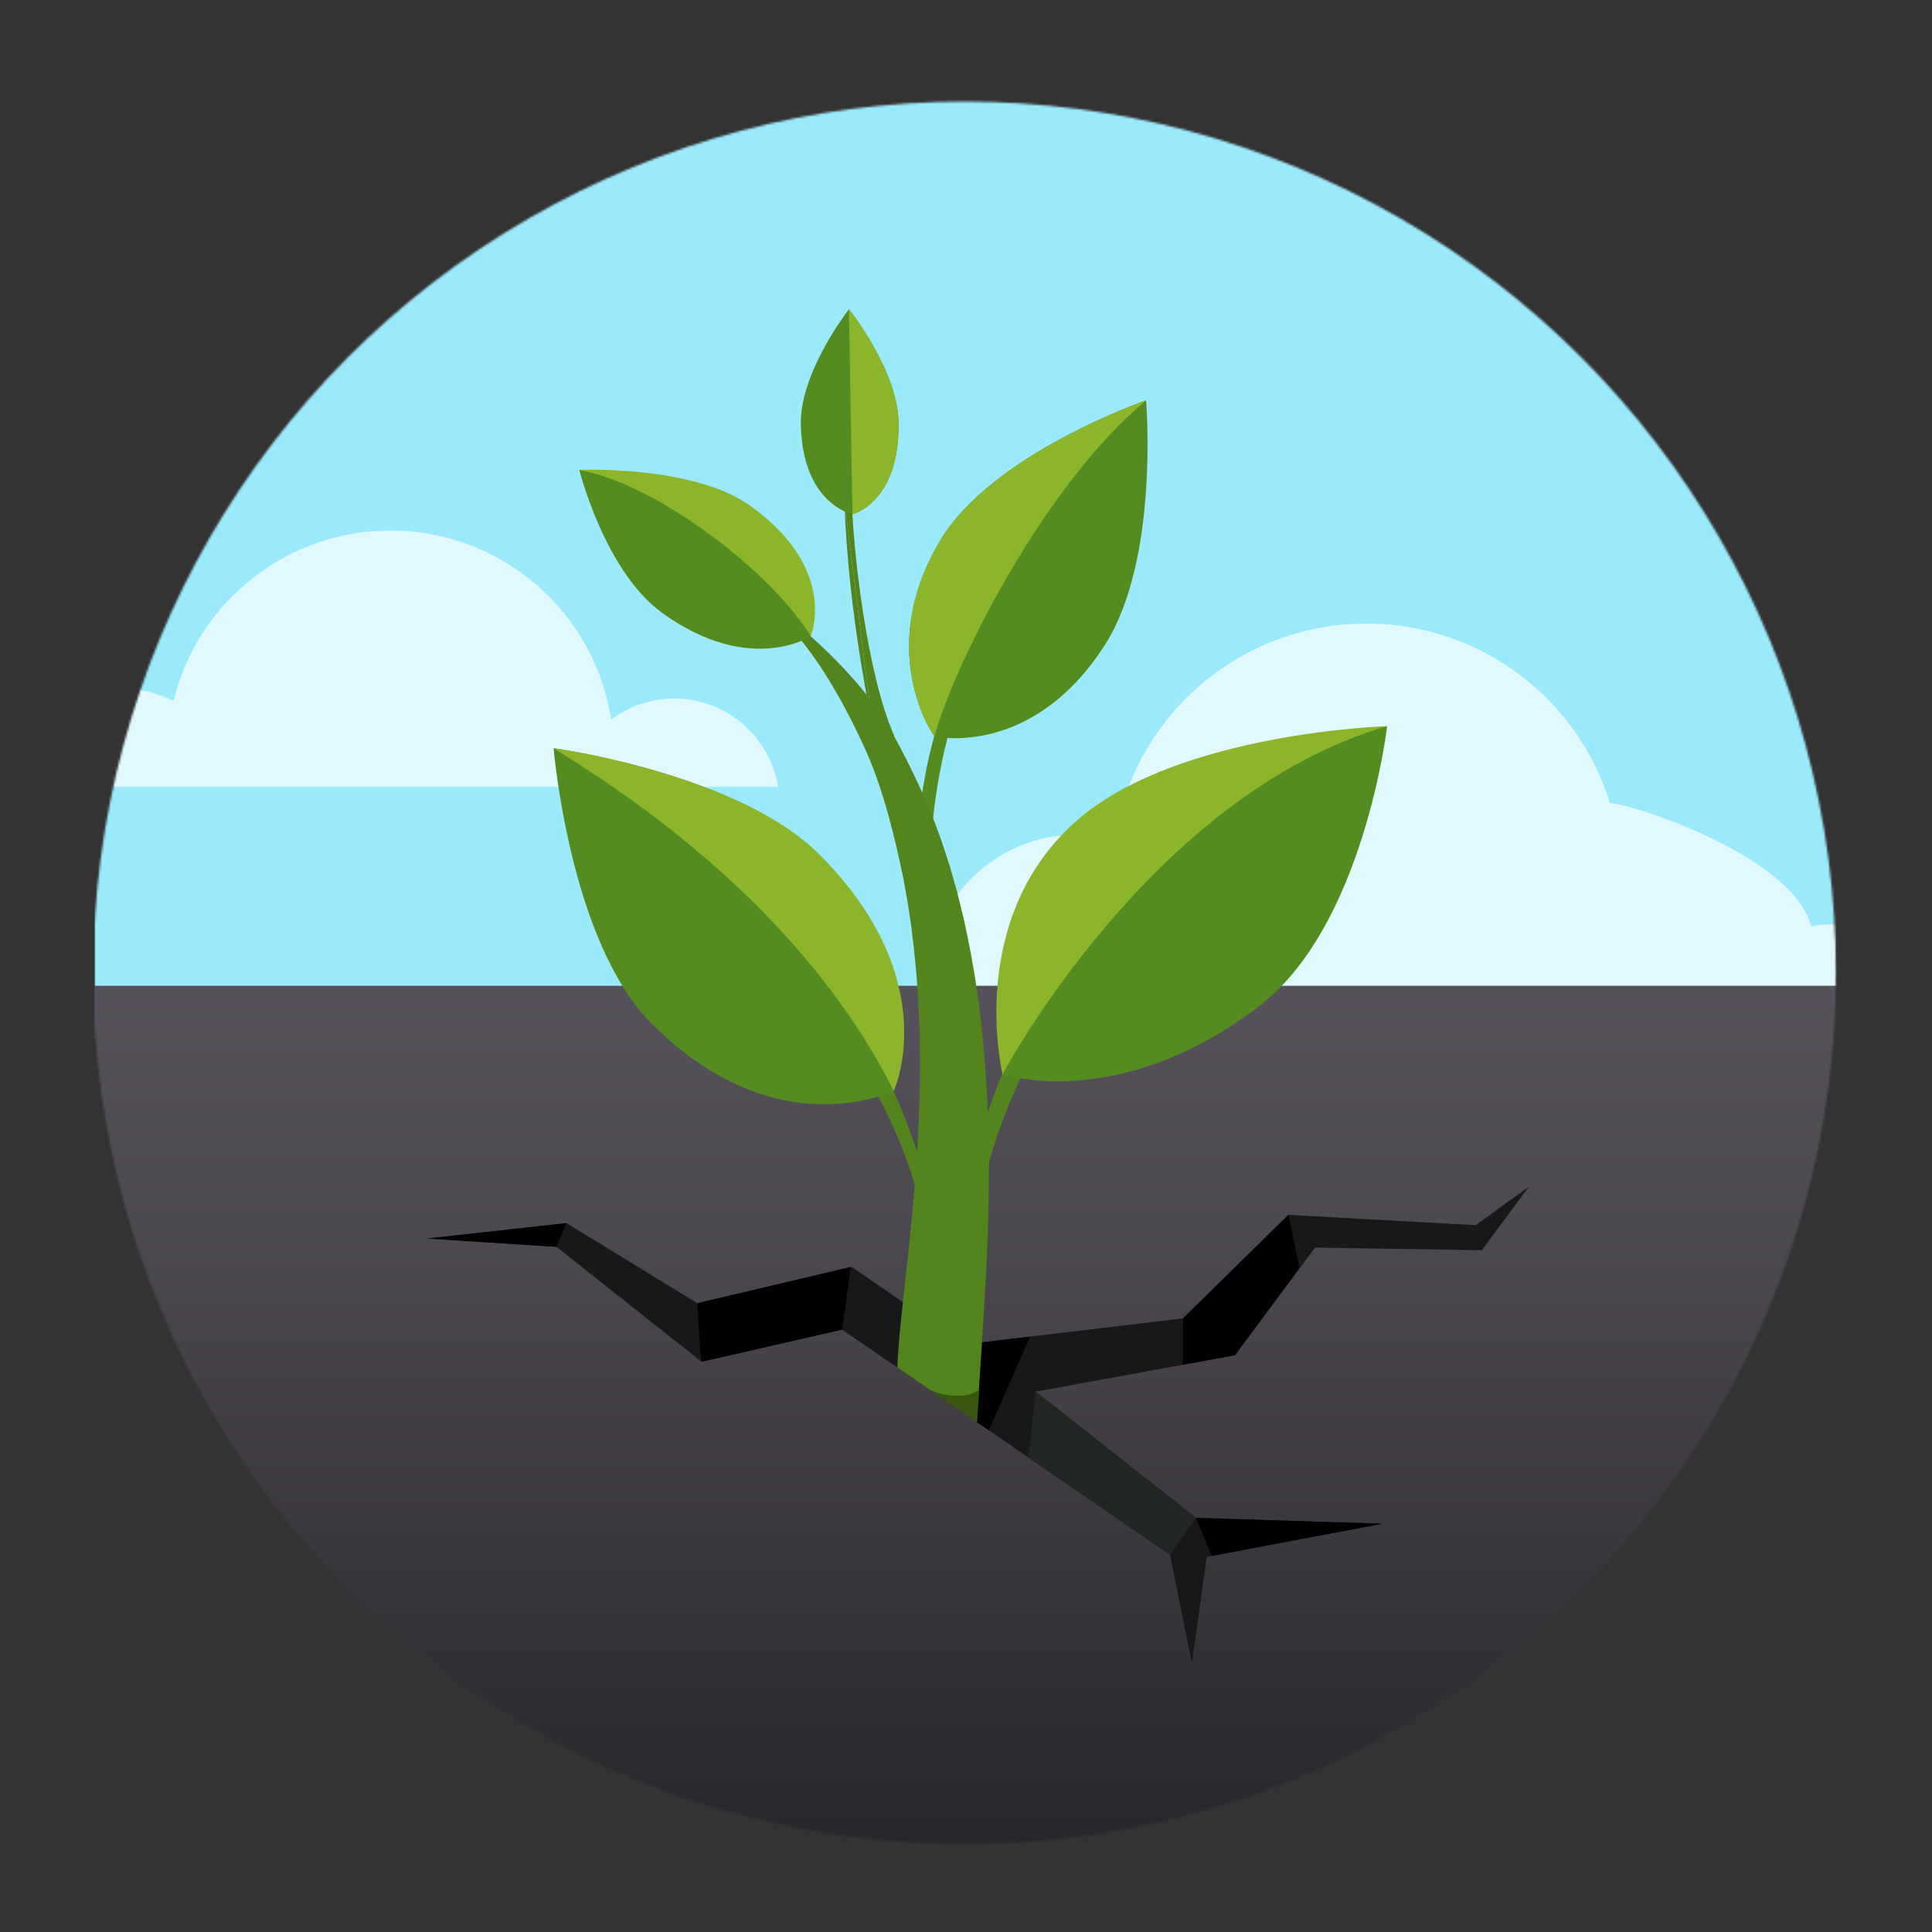<?xml version="1.0" encoding="utf-8"?>
<!-- Generator: Adobe Illustrator 16.0.0, SVG Export Plug-In . SVG Version: 6.00 Build 0)  -->
<!DOCTYPE svg PUBLIC "-//W3C//DTD SVG 1.1//EN" "http://www.w3.org/Graphics/SVG/1.1/DTD/svg11.dtd">
<svg version="1.1" id="Layer_1" xmlns="http://www.w3.org/2000/svg" xmlns:xlink="http://www.w3.org/1999/xlink" x="0px" y="0px"
	 width="899.999px" height="900px" viewBox="0 0 899.999 900" enable-background="new 0 0 899.999 900" xml:space="preserve">
<rect x="0" y="0" width="899.999" height="900" fill="#333333" stroke="none"/>
<g>
	<defs>
		<filter id="Adobe_OpacityMaskFilter" filterUnits="userSpaceOnUse" x="44.073" y="38.884" width="811.853" height="821.298">
			<feColorMatrix  type="matrix" values="1 0 0 0 0  0 1 0 0 0  0 0 1 0 0  0 0 0 1 0"/>
		</filter>
	</defs>
	<mask maskUnits="userSpaceOnUse" x="44.073" y="38.884" width="811.853" height="821.298" id="SVGID_1_">
		<g filter="url(#Adobe_OpacityMaskFilter)">
			<circle fill="#FFFFFF" cx="449.333" cy="453.254" r="405.927"/>
		</g>
	</mask>
	<g mask="url(#SVGID_1_)">
		<rect x="44.073" y="38.884" fill="#9BEAFC" width="811.853" height="821.298"/>
		<path opacity="0.7" fill="#FFFFFF" d="M44.073,320.729c2.844-0.376,5.744-0.579,8.692-0.579c10.057,0,19.584,2.264,28.104,6.305
			c11.088-45.518,52.119-79.309,101.049-79.309c52.029,0,95.134,38.203,102.796,88.088c8.189-6.158,18.37-9.81,29.405-9.81
			c24.382,0,44.594,17.82,48.341,41.145H44.073V320.729z"/>
		<path opacity="0.7" fill="#FFFFFF" d="M501.389,388.852c6.145,0,12.1,0.809,17.768,2.32
			c8.703-57.007,57.945-100.679,117.385-100.679c53.412,0,98.586,35.266,113.516,83.783c5.473-1.196,84.678,23.21,93.631,57.17
			c2.707-0.495,5.49-0.766,8.341-0.766c1.132,0,2.252,0.046,3.362,0.126v30.615H432.664c-0.067-1.24-0.103-2.486-0.103-3.742
			C432.561,419.667,463.375,388.852,501.389,388.852z"/>
		<g>
			<linearGradient id="SVGID_2_" gradientUnits="userSpaceOnUse" x1="450" y1="110.611" x2="450" y2="1142.142">
				<stop  offset="0.3" style="stop-color:#5A555E"/>
				<stop  offset="0.445" style="stop-color:#4D4950"/>
				<stop  offset="0.717" style="stop-color:#2A282C"/>
				<stop  offset="1" style="stop-color:#000000"/>
			</linearGradient>
			<rect x="44.073" y="459.218" fill="url(#SVGID_2_)" width="811.853" height="400.964"/>
		</g>
		<g>
			<path fill="#53841E" d="M456.652,529.607c3.908-11.727,16.498-65.33,70.622-112.238c54.124-46.907,86.43-62.413,109.149-67.805
				c0,0-68.119,41.231-104.338,74.72c-59.837,55.326-73.209,124.795-73.209,124.795L456.652,529.607z"/>
		</g>
		<g>
			<path fill="#558C22" d="M427.027,392.732c1.305-12.292,2.78-68.961,45.594-126.378c42.813-57.417,32.856-42.804,4.656-2.331
				c-46.589,66.864-43.75,140.208-43.75,140.208L427.027,392.732z"/>
		</g>
		<g>
			<path fill="#53841E" d="M429.652,544.482c-3.909-11.727-17.402-66.205-71.525-113.112c-54.124-46.907-41.031-26.573-4.812,6.917
				c59.837,55.326,73.668,116.967,73.668,116.967L429.652,544.482z"/>
		</g>
		<polygon fill="#161917" points="612.617,581.193 690.304,582.387 712.196,552.803 687.474,570.723 600.184,565.928 
			551.059,614.152 449.387,626.271 396.65,590.131 324.822,607.082 263.879,569.757 199.103,576.947 259.174,580.822 
			326.842,634.352 392.31,619.389 544.998,724.24 555.238,774.71 562.168,725.25 643.977,709.808 557.117,707.07 482.487,648.275 
			575.297,631.322 		"/>
		<polygon points="433.049,615.075 434.207,648.158 460.662,666.325 479.861,622.64 449.387,626.271 		"/>
		<path fill="#BCBEC0" d="M350.737,433.37c0,8.203-6.649,14.853-14.853,14.853h-27.706c-8.203,0-14.853-6.65-14.853-14.853l0,0
			c0-8.203,6.649-14.853,14.853-14.853h27.706C344.087,418.517,350.737,425.167,350.737,433.37L350.737,433.37z"/>
		<path fill="#8DB52C" d="M646.178,338.269c0,0-96.063,2.924-143.146,42.762c-53.961,45.656-36.007,119.417-36.007,119.417
			s29.116-14.876,94.528-71.05C608.343,389.214,646.178,338.269,646.178,338.269z"/>
		<path fill="#558C22" d="M257.896,348.553c0,0,86.193,11.688,124.105,49.955c58.143,58.685,34.198,109.689,34.198,109.689
			s-54.81,27.017-112.952-31.669C265.335,438.263,257.896,348.553,257.896,348.553z"/>
		<path fill="#53841E" d="M460.459,527.67c-0.557-21.27-2.033-44.016-5.4-66.577c-1.572-11.283-3.776-22.498-6.211-33.449
			c-0.667-2.728-1.332-5.445-1.994-8.148c-0.34-1.349-0.644-2.699-1.013-4.034c-0.377-1.333-0.753-2.662-1.127-3.987
			c-0.752-2.645-1.5-5.273-2.243-7.883c-0.838-2.584-1.669-5.149-2.494-7.694c-6.674-20.313-15.475-38.253-23.574-53.206
			c-16.792-31-50.125-55.334-48.125-54.5c0.161,0.067-1.499,2.592,1.5,6c11,12.5,22.366,30.766,33.322,54.94
			c6.638,14.647,11.806,32.758,16.063,52.349c0.527,2.449,1.058,4.917,1.594,7.403c0.451,2.508,0.905,5.033,1.361,7.574
			c0.23,1.269,0.461,2.541,0.692,3.816c0.225,1.277,0.386,2.575,0.583,3.865c0.381,2.583,0.764,5.178,1.148,7.783
			c1.323,10.466,2.468,21.118,3.047,31.852c1.376,21.432,1.113,43.023,0.172,63.275c-1.036,20.273-2.78,39.209-4.539,55.573
			c-1.743,16.356-3.384,30.146-4.272,40.229c-0.227,2.515-0.826,10.525-0.866,12.037c-0.11,2.945,0.002,2.199,0.002,2.199
			l36.924,25.339c0,0,4.039-60.072,4.729-76.885C460.441,568.74,460.924,548.932,460.459,527.67z"/>
		<polygon points="575.297,631.322 605.277,590.691 600.184,565.928 551.058,614.152 551.058,635.75 		"/>
		<path d="M324.823,607.082c0,0,1.543,26.553,2.02,27.27l65.468-14.964l3.994-29.175L324.823,607.082z"/>
		<polygon points="199.103,576.947 259.174,580.822 263.879,569.757 		"/>
		<polygon points="564.46,724.816 643.977,709.808 557.117,707.07 		"/>
		<path fill="#558C22" d="M467.024,500.447c0,0,53.936,18.254,119.386-31.627c49.055-37.385,59.768-130.552,59.768-130.552
			C535.943,370.357,467.024,500.447,467.024,500.447z"/>
		<polygon fill="#222623" points="482.487,648.275 479.09,678.924 544.998,724.24 557.117,707.07 		"/>
	</g>
	<path fill="#395610" d="M432.561,646.947l22.553,15.477c0,0,0.663-8.774,1.101-15.399
		C452.215,651.691,438.881,650.857,432.561,646.947z"/>
	<path fill="#8DB52C" d="M382.132,398.508c-37.912-38.267-124.104-49.955-124.104-49.955
		c13.381,9.138,110.714,64.471,158.302,159.644C416.33,508.197,440.275,457.193,382.132,398.508z"/>
	<path fill="#53841E" d="M393.409,233.857c-1.5-51,3.5,1,3.5,1c0.5,20.5,6.751,78.668,19.625,107.834l-10.125-4.834L393.409,233.857
		z"/>
	<path fill="#558C22" d="M533.878,186.495c0,0-71.731,24.749-95.918,65.311c-30.933,51.874-2.712,91.245-2.712,91.245
		s45.592,10.497,79.574-42.823C540.202,260.403,533.878,186.495,533.878,186.495z"/>
	<path fill="#8DB52C" d="M533.878,186.495c0,0-71.731,24.749-95.918,65.311c-30.934,51.874-2.712,91.245-2.712,91.245
		C444.742,309.024,486.076,226.357,533.878,186.495z"/>
	<path fill="#8DB52C" d="M269.846,218.896c0,0,19.881,38.613,46.618,57.871c41.004,29.534,61.205,19.587,61.205,19.587
		s13.099-31.051-27.905-60.585C323.025,216.511,269.846,218.896,269.846,218.896z"/>
	<path fill="#558C22" d="M308.497,285.531c41.004,29.534,69.172,10.824,69.172,10.824c-17.833-29.19-70.438-70.469-107.822-77.458
		C269.846,218.896,281.759,266.273,308.497,285.531z"/>
	<path fill="#53841E" d="M406.409,337.857c0,0-11.5-53-13-104L406.409,337.857z"/>
	<path fill="#558C22" d="M395.475,144.066c0,0-22.838,29.09-22.421,53.458c0.641,37.371,24.058,42.019,24.058,42.019
		s22.115-5.433,21.474-42.804C418.169,172.372,395.475,144.066,395.475,144.066z"/>
	<path fill="#8DB52C" d="M418.587,196.74c-0.418-24.368-23.112-52.674-23.112-52.674l1.637,95.478
		C397.112,239.544,419.227,234.111,418.587,196.74z"/>
</g>
</svg>
